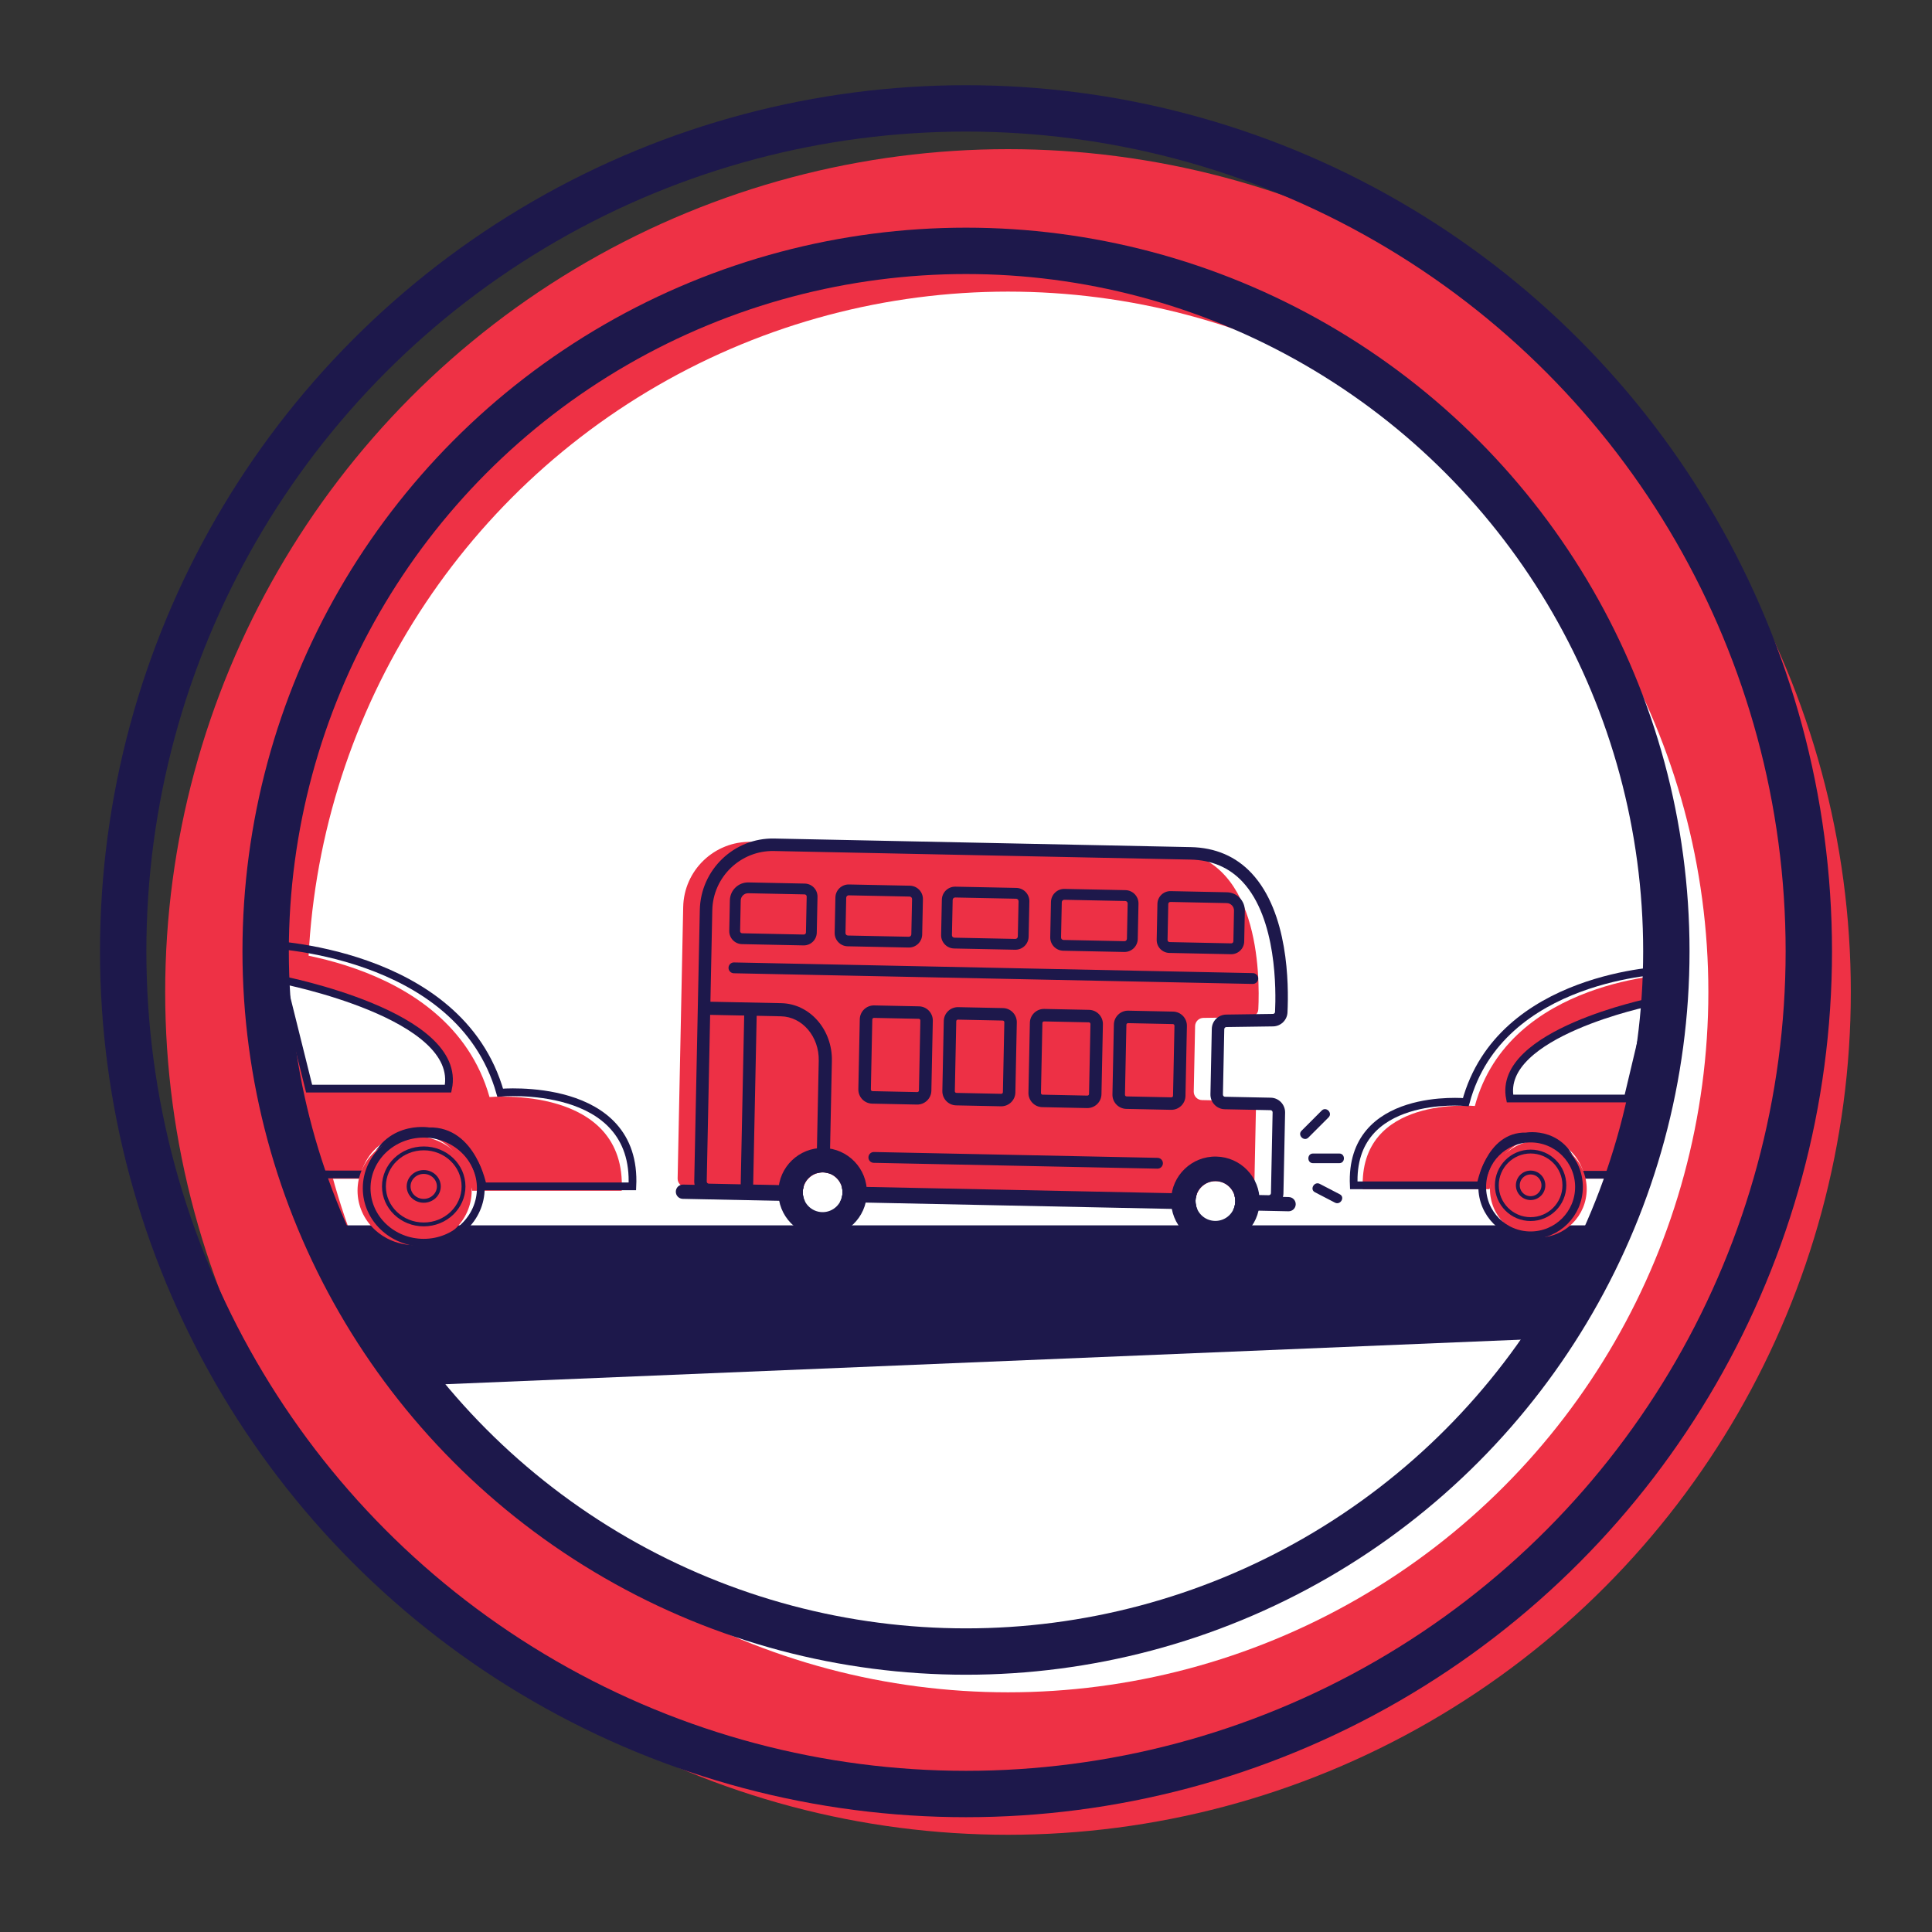 <?xml version="1.0" encoding="utf-8"?>
<!-- Generator: Adobe Illustrator 23.0.1, SVG Export Plug-In . SVG Version: 6.00 Build 0)  -->
<svg version="1.1" id="Layer_1" xmlns="http://www.w3.org/2000/svg" xmlns:xlink="http://www.w3.org/1999/xlink" x="0px" y="0px"
	 viewBox="0 0 500 500" style="enable-background:new 0 0 500 500;" xml:space="preserve">
<rect x="0" y="0" width="500" height="500" fill="#333333" stroke="none"/>
<style type="text/css">
	.st0{clip-path:url(#SVGID_2_);}
	.st1{clip-path:url(#SVGID_4_);}
	.st2{fill:#EE3145;}
	.st3{fill:#FFFFFF;}
	.st4{fill:none;stroke:#1D184B;stroke-width:12;stroke-miterlimit:10;}
	.st5{fill:#FFFFFF;stroke:#1D184B;stroke-width:12;stroke-miterlimit:10;}
	.st6{fill:#1D184B;}
	.st7{fill:none;stroke:#1D184B;stroke-miterlimit:10;}
	.st8{fill:#ED3045;}
	.st9{fill:none;stroke:#1D184B;stroke-width:3;stroke-miterlimit:10;}
	.st10{fill:none;stroke:#1D184B;stroke-width:4;stroke-miterlimit:10;}
	.st11{fill:none;stroke:#1D184B;stroke-width:2;stroke-miterlimit:10;}
	.st12{fill:none;}
	.st13{fill:none;stroke:#1D184B;stroke-width:9;stroke-miterlimit:10;}
	.st14{fill:none;stroke:#1D184B;stroke-width:5;stroke-miterlimit:10;}
	.st15{fill:#FFFFFF;stroke:#1D184B;stroke-width:5;stroke-miterlimit:10;}
	.st16{fill:none;stroke:#1D184B;stroke-width:7;stroke-miterlimit:10;}
	.st17{fill:#FFFFFF;stroke:#1D184B;stroke-width:2;stroke-miterlimit:10;}
	.st18{fill:none;stroke:#1D184B;stroke-width:13;stroke-miterlimit:10;}
</style>
<g>
	<circle class="st2" cx="260.87" cy="256.72" r="218.12"/>
	<circle class="st3" cx="260.87" cy="256.72" r="181.25"/>
</g>
<circle class="st4" cx="250" cy="246.17" r="218.12"/>
<polygon class="st6" points="83.17,317.12 416.83,317.12 401.03,346.39 111.56,358.39 "/>
<g>
	<path class="st8" d="M194.4,217.87l107.79,2.22c23.89,0.49,23.88,32.63,23.46,41.11c-0.06,1.15-0.99,2.05-2.14,2.06l-12.08,0.17
		c-1.17,0.02-2.12,0.96-2.14,2.13l-0.35,16.92c-0.02,1.2,0.93,2.2,2.13,2.22l11.83,0.24c1.2,0.02,2.16,1.02,2.13,2.22l-0.43,20.89
		c-0.02,1.2-1.02,2.16-2.22,2.13l-2.73-0.06c-0.34-2.46-2.42-4.38-4.98-4.43c-2.56-0.05-4.72,1.78-5.16,4.22l-91.47-1.88
		c-0.26-2.55-2.38-4.56-5.01-4.61c-2.63-0.05-4.83,1.87-5.19,4.4l-30.34-0.62c-1.2-0.02-2.16-1.02-2.13-2.22l1.44-70.2
		C176.98,225.24,184.87,217.67,194.4,217.87z"/>
	<g>
		<g>
			<path class="st6" d="M287.9,283.25l0.37-18.11c0.04-2.01,1.71-3.62,3.73-3.58l11.59,0.24c2.01,0.04,3.62,1.71,3.58,3.73
				l-0.37,18.11c-0.04,2.01-1.71,3.62-3.73,3.58l-11.59-0.24C289.46,286.93,287.86,285.26,287.9,283.25z M291.94,264.79
				c-0.23,0-0.43,0.18-0.43,0.42l-0.37,18.11c0,0.23,0.18,0.43,0.42,0.43l11.59,0.24c0.24,0,0.43-0.18,0.43-0.42l0.37-18.11
				c0-0.23-0.18-0.43-0.42-0.43L291.94,264.79z"/>
		</g>
	</g>
	<g>
		<g>
			<path class="st6" d="M266.16,282.8l0.37-18.11c0.04-2.01,1.71-3.62,3.73-3.58l11.59,0.24c2.01,0.04,3.62,1.71,3.58,3.73
				l-0.37,18.11c-0.04,2.01-1.71,3.62-3.73,3.58l-11.59-0.24C267.73,286.49,266.12,284.81,266.16,282.8z M270.2,264.34
				c-0.23,0-0.43,0.18-0.43,0.42l-0.37,18.11c0,0.23,0.18,0.43,0.42,0.43l11.59,0.24c0.23,0,0.43-0.18,0.43-0.42l0.37-18.11
				c0-0.23-0.18-0.43-0.42-0.43L270.2,264.34z"/>
		</g>
	</g>
	<g>
		<g>
			<path class="st6" d="M243.88,282.34l0.37-18.11c0.04-2.01,1.71-3.62,3.73-3.58l11.59,0.24c2.01,0.04,3.62,1.71,3.58,3.73
				l-0.37,18.11c-0.04,2.01-1.71,3.62-3.73,3.58l-11.59-0.24C245.44,286.03,243.84,284.36,243.88,282.34z M247.91,263.88
				c-0.23,0-0.43,0.18-0.43,0.42l-0.37,18.11c0,0.23,0.18,0.43,0.42,0.43l11.59,0.24c0.23,0,0.43-0.18,0.43-0.42l0.37-18.11
				c0-0.23-0.18-0.43-0.42-0.43L247.91,263.88z"/>
		</g>
	</g>
	<g>
		<g>
			<path class="st6" d="M222.14,281.89l0.37-18.11c0.04-2.01,1.71-3.62,3.73-3.58l11.59,0.24c2.01,0.04,3.62,1.71,3.58,3.73
				l-0.37,18.11c-0.04,2.01-1.71,3.62-3.73,3.58l-11.59-0.24C223.7,285.58,222.1,283.91,222.14,281.89z M226.18,263.43
				c-0.23,0-0.43,0.18-0.43,0.42l-0.37,18.11c0,0.23,0.18,0.43,0.42,0.43l11.59,0.24c0.23,0,0.43-0.18,0.43-0.42l0.37-18.11
				c0-0.23-0.18-0.43-0.42-0.43L226.18,263.43z"/>
		</g>
	</g>
	<g>
		<g>
			<path class="st6" d="M299.35,243.2l0.19-9.29c0.04-1.85,1.57-3.32,3.42-3.29l14.58,0.3c2.6,0.05,4.67,2.21,4.62,4.81l-0.16,7.93
				c-0.04,1.85-1.57,3.32-3.42,3.29l-15.94-0.33C300.78,246.58,299.31,245.05,299.35,243.2z M302.91,233.42
				c-0.3-0.01-0.56,0.24-0.56,0.54l-0.19,9.29c-0.01,0.3,0.24,0.56,0.54,0.56l15.94,0.33c0.3,0.01,0.56-0.24,0.56-0.54l0.16-7.93
				c0.02-1.05-0.82-1.93-1.87-1.95L302.91,233.42z"/>
		</g>
	</g>
	<g>
		<g>
			<path class="st6" d="M271.8,242.54l0.19-9.12c0.04-1.9,1.61-3.41,3.51-3.37l15.77,0.32c1.9,0.04,3.41,1.61,3.37,3.51l-0.19,9.12
				c-0.04,1.9-1.61,3.41-3.51,3.37l-15.77-0.32C273.27,246.01,271.76,244.44,271.8,242.54z M275.44,232.86
				c-0.35-0.01-0.64,0.27-0.65,0.63l-0.19,9.12c-0.01,0.35,0.27,0.64,0.63,0.65l15.77,0.32c0.35,0.01,0.64-0.27,0.65-0.63l0.19-9.12
				c0.01-0.35-0.27-0.64-0.62-0.65L275.44,232.86z"/>
		</g>
	</g>
	<g>
		<g>
			<path class="st6" d="M243.56,241.96l0.19-9.12c0.04-1.9,1.61-3.41,3.51-3.37l15.77,0.32c1.9,0.04,3.41,1.61,3.37,3.51l-0.19,9.12
				c-0.04,1.9-1.61,3.41-3.51,3.37l-15.77-0.32C245.03,245.43,243.52,243.86,243.56,241.96z M247.2,232.27
				c-0.35-0.01-0.64,0.27-0.65,0.63l-0.19,9.12c-0.01,0.35,0.27,0.64,0.63,0.65l15.77,0.32c0.35,0.01,0.64-0.27,0.65-0.63l0.19-9.12
				c0.01-0.35-0.27-0.64-0.62-0.65L247.2,232.27z"/>
		</g>
	</g>
	<path class="st6" d="M319.68,310.94c0.01-0.49-0.05-0.97-0.17-1.43l14.02,0.29c1.02,0.02,1.82,0.86,1.8,1.88
		c-0.02,1.02-0.86,1.82-1.88,1.8l-14.34-0.3C319.46,312.51,319.67,311.75,319.68,310.94z"/>
	<g>
		<g>
			<path class="st6" d="M216.01,241.39l0.19-9.12c0.04-1.9,1.61-3.41,3.51-3.37l15.77,0.32c1.9,0.04,3.41,1.61,3.37,3.51l-0.19,9.12
				c-0.04,1.9-1.61,3.41-3.51,3.37l-15.77-0.32C217.48,244.87,215.97,243.29,216.01,241.39z M219.65,231.71
				c-0.35-0.01-0.64,0.27-0.65,0.63l-0.19,9.12c-0.01,0.35,0.27,0.64,0.62,0.65l15.77,0.32c0.35,0.01,0.64-0.27,0.65-0.63l0.19-9.12
				c0.01-0.35-0.27-0.64-0.63-0.65L219.65,231.71z"/>
		</g>
	</g>
	<g>
		<g>
			<path class="st6" d="M188.73,240.92l0.16-7.93c0.05-2.6,2.21-4.67,4.81-4.62l14.58,0.3c1.85,0.04,3.32,1.57,3.29,3.42l-0.19,9.29
				c-0.04,1.85-1.57,3.32-3.42,3.29l-15.94-0.33C190.17,244.3,188.7,242.77,188.73,240.92z M193.65,231.17
				c-1.05-0.02-1.93,0.82-1.95,1.87l-0.16,7.93c-0.01,0.3,0.24,0.56,0.54,0.56l15.94,0.33c0.31,0.01,0.56-0.24,0.56-0.54l0.19-9.29
				c0.01-0.3-0.24-0.56-0.54-0.56L193.65,231.17z"/>
		</g>
	</g>
	<g>
		<g>
			<path class="st6" d="M226.12,300.94l73.41,1.51c0.77,0.02,1.41-0.6,1.43-1.37c0.02-0.77-0.6-1.41-1.37-1.43l-73.41-1.51
				c-0.77-0.02-1.41,0.6-1.43,1.37C224.73,300.29,225.34,300.93,226.12,300.94z"/>
		</g>
	</g>
	<g>
		<g>
			<path class="st6" d="M189.91,251.88l134.28,2.76c0.77,0.02,1.41-0.6,1.43-1.37s-0.6-1.41-1.37-1.43l-134.28-2.76
				c-0.77-0.02-1.41,0.6-1.43,1.37C188.52,251.22,189.14,251.86,189.91,251.88z"/>
		</g>
	</g>
	<g>
		<g>
			<path class="st6" d="M193.24,309.77c0.89,0.02,1.63-0.69,1.65-1.58l0.96-46.42c0.02-0.89-0.69-1.63-1.58-1.65
				c-0.89-0.02-1.63,0.69-1.65,1.58l-0.96,46.42C191.64,309.01,192.35,309.75,193.24,309.77z"/>
		</g>
	</g>
	<path class="st6" d="M303.08,310.54c-0.13,6.33,4.89,11.56,11.22,11.69c6.33,0.13,11.56-4.89,11.69-11.22
		c0.13-6.33-4.89-11.56-11.22-11.69C308.45,299.19,303.21,304.21,303.08,310.54z M309.4,310.72c0.06-2.84,2.41-5.1,5.25-5.04
		c2.84,0.06,5.1,2.41,5.04,5.25c-0.06,2.84-2.41,5.1-5.25,5.04C311.59,315.92,309.34,313.56,309.4,310.72z"/>
	<path class="st6" d="M201.44,308.32c-0.13,6.33,4.89,11.56,11.22,11.69c6.33,0.13,11.56-4.89,11.69-11.22
		c0.13-6.33-4.89-11.56-11.22-11.69C206.8,296.97,201.57,301.99,201.44,308.32z M207.75,308.45c0.06-2.84,2.41-5.1,5.25-5.04
		c2.84,0.06,5.1,2.41,5.04,5.25c-0.06,2.84-2.41,5.1-5.25,5.04C209.95,313.64,207.69,311.29,207.75,308.45z"/>
	<g>
		<path class="st6" d="M217.75,310.27c0.18-0.5,0.28-1.04,0.3-1.61c0.01-0.56-0.07-1.11-0.23-1.62l91.95,1.89
			c-0.22,0.56-0.35,1.16-0.37,1.79c-0.01,0.5,0.05,0.98,0.18,1.44L217.75,310.27z"/>
		<path class="st6" d="M200.37,217.01l107.79,2.22c6.39,0.13,11.7,2.41,15.77,6.78c9.47,10.16,9.63,28.57,9.27,36.02
			c-0.1,1.99-1.74,3.57-3.73,3.6l-12.08,0.17c-0.3,0-0.55,0.25-0.55,0.55l-0.35,16.92c-0.01,0.31,0.24,0.57,0.55,0.57l11.83,0.24
			c2.09,0.04,3.75,1.78,3.71,3.87l-0.43,20.89c-0.04,2.09-1.78,3.75-3.87,3.71l-8.82-0.18c0.14-0.45,0.23-0.93,0.24-1.43
			c0.01-0.63-0.09-1.24-0.29-1.8l8.94,0.18c0.31,0.01,0.57-0.24,0.57-0.55l0.43-20.89c0.01-0.31-0.24-0.57-0.55-0.57l-11.83-0.24
			c-2.09-0.04-3.75-1.78-3.71-3.87l0.35-16.92c0.04-2.05,1.68-3.68,3.74-3.71l12.08-0.17c0.3,0,0.54-0.23,0.55-0.53
			c0.27-5.49,0.47-24.14-8.4-33.65c-3.46-3.71-7.99-5.64-13.48-5.76l-107.79-2.22c-8.63-0.18-15.79,6.7-15.97,15.32l-1.44,70.2
			c-0.01,0.31,0.24,0.57,0.55,0.57l24.6,0.51c-0.18,0.5-0.28,1.04-0.3,1.61c-0.01,0.56,0.07,1.11,0.23,1.62l-24.6-0.51
			c-2.09-0.04-3.75-1.78-3.71-3.87l1.44-70.2C181.33,225.09,189.97,216.8,200.37,217.01z"/>
	</g>
	<g>
		<path class="st6" d="M217.37,311.09c0.41-0.72,0.65-1.55,0.67-2.43c0.01-0.43-0.04-0.84-0.13-1.24l91.72,1.89
			c-0.14,0.45-0.22,0.92-0.23,1.42c-0.02,0.81,0.16,1.58,0.48,2.27L217.37,311.09z"/>
		<path class="st6" d="M176.77,306.57l31.17,0.64c-0.11,0.4-0.17,0.81-0.18,1.24c-0.02,0.88,0.19,1.72,0.57,2.46l-31.63-0.65
			c-1.02-0.02-1.82-0.86-1.8-1.88S175.75,306.55,176.77,306.57z"/>
	</g>
	<path class="st6" d="M202.2,259.62c7.39,0.15,13.26,6.86,13.09,14.95l-0.6,29.16c-0.53-0.2-1.1-0.32-1.69-0.33
		c-0.6-0.01-1.17,0.08-1.71,0.26l0.6-29.16c0.13-6.22-4.25-11.37-9.76-11.48l-19.96-0.41l0.07-3.4L202.2,259.62z"/>
</g>
<g>
	<g>
		<path class="st6" d="M338.61,294.4c1.74-1.74,3.48-3.48,5.22-5.22c1.14-1.14-0.63-2.91-1.77-1.77c-1.74,1.74-3.48,3.48-5.22,5.22
			C335.7,293.77,337.47,295.54,338.61,294.4L338.61,294.4z"/>
	</g>
</g>
<g>
	<g>
		<path class="st6" d="M339.81,301.03c2.26,0,4.53,0,6.79,0c1.61,0,1.61-2.5,0-2.5c-2.26,0-4.53,0-6.79,0
			C338.2,298.53,338.2,301.03,339.81,301.03L339.81,301.03z"/>
	</g>
</g>
<g>
	<g>
		<path class="st6" d="M340.3,308.55c1.73,0.9,3.45,1.79,5.18,2.69c1.43,0.74,2.69-1.42,1.26-2.16c-1.73-0.9-3.45-1.79-5.18-2.69
			C340.14,305.65,338.87,307.81,340.3,308.55L340.3,308.55z"/>
	</g>
</g>
<path class="st2" d="M433.59,252.07c0,0-42.98,1.16-51.9,34.16c0,0-30.12-2.88-29,21.53h32.82c0,0,2.25-12.95,11.82-12.65
	c0,0,10.13-1.87,12.95,9.91h11.26L433.59,252.07z"/>
<path class="st11" d="M431.25,251.07c0,0-42.98,1.16-51.9,34.16c0,0-30.12-2.88-29,21.53h32.82c0,0,2.25-12.95,11.82-12.65
	c0,0,10.13-1.87,12.95,9.91h11.26L431.25,251.07z"/>
<circle class="st2" cx="398.12" cy="307.74" r="12.52"/>
<circle class="st11" cx="396.12" cy="307.18" r="12.52"/>
<path class="st17" d="M427.2,259.31c0,0-39.83,8.13-36.42,24.98h30.48L427.2,259.31z"/>
<circle class="st7" cx="396.12" cy="306.76" r="8.74"/>
<circle class="st7" cx="396.12" cy="306.76" r="3.31"/>
<path class="st2" d="M65.46,245.45c0,0,50.7,1.3,61.23,38.47c0,0,35.53-3.25,34.21,24.24h-38.71c0,0-2.66-14.58-13.95-14.25
	c0,0-11.96-2.1-15.28,11.16H79.68L65.46,245.45z"/>
<path class="st11" d="M68.22,244.32c0,0,50.7,1.3,61.23,38.47c0,0,35.53-3.25,34.21,24.24h-38.71c0,0-2.66-14.58-13.95-14.25
	c0,0-11.96-2.1-15.28,11.16H82.44L68.22,244.32z"/>
<ellipse class="st2" cx="107.3" cy="308.14" rx="14.77" ry="14.1"/>
<ellipse class="st11" cx="109.66" cy="307.51" rx="14.77" ry="14.1"/>
<path class="st17" d="M73,253.6c0,0,46.98,9.15,42.96,28.13H80L73,253.6z"/>
<ellipse class="st7" cx="109.66" cy="307.04" rx="10.3" ry="9.84"/>
<ellipse class="st7" cx="109.66" cy="307.04" rx="3.91" ry="3.73"/>
<circle class="st4" cx="250" cy="246.17" r="181.25"/>
</svg>

